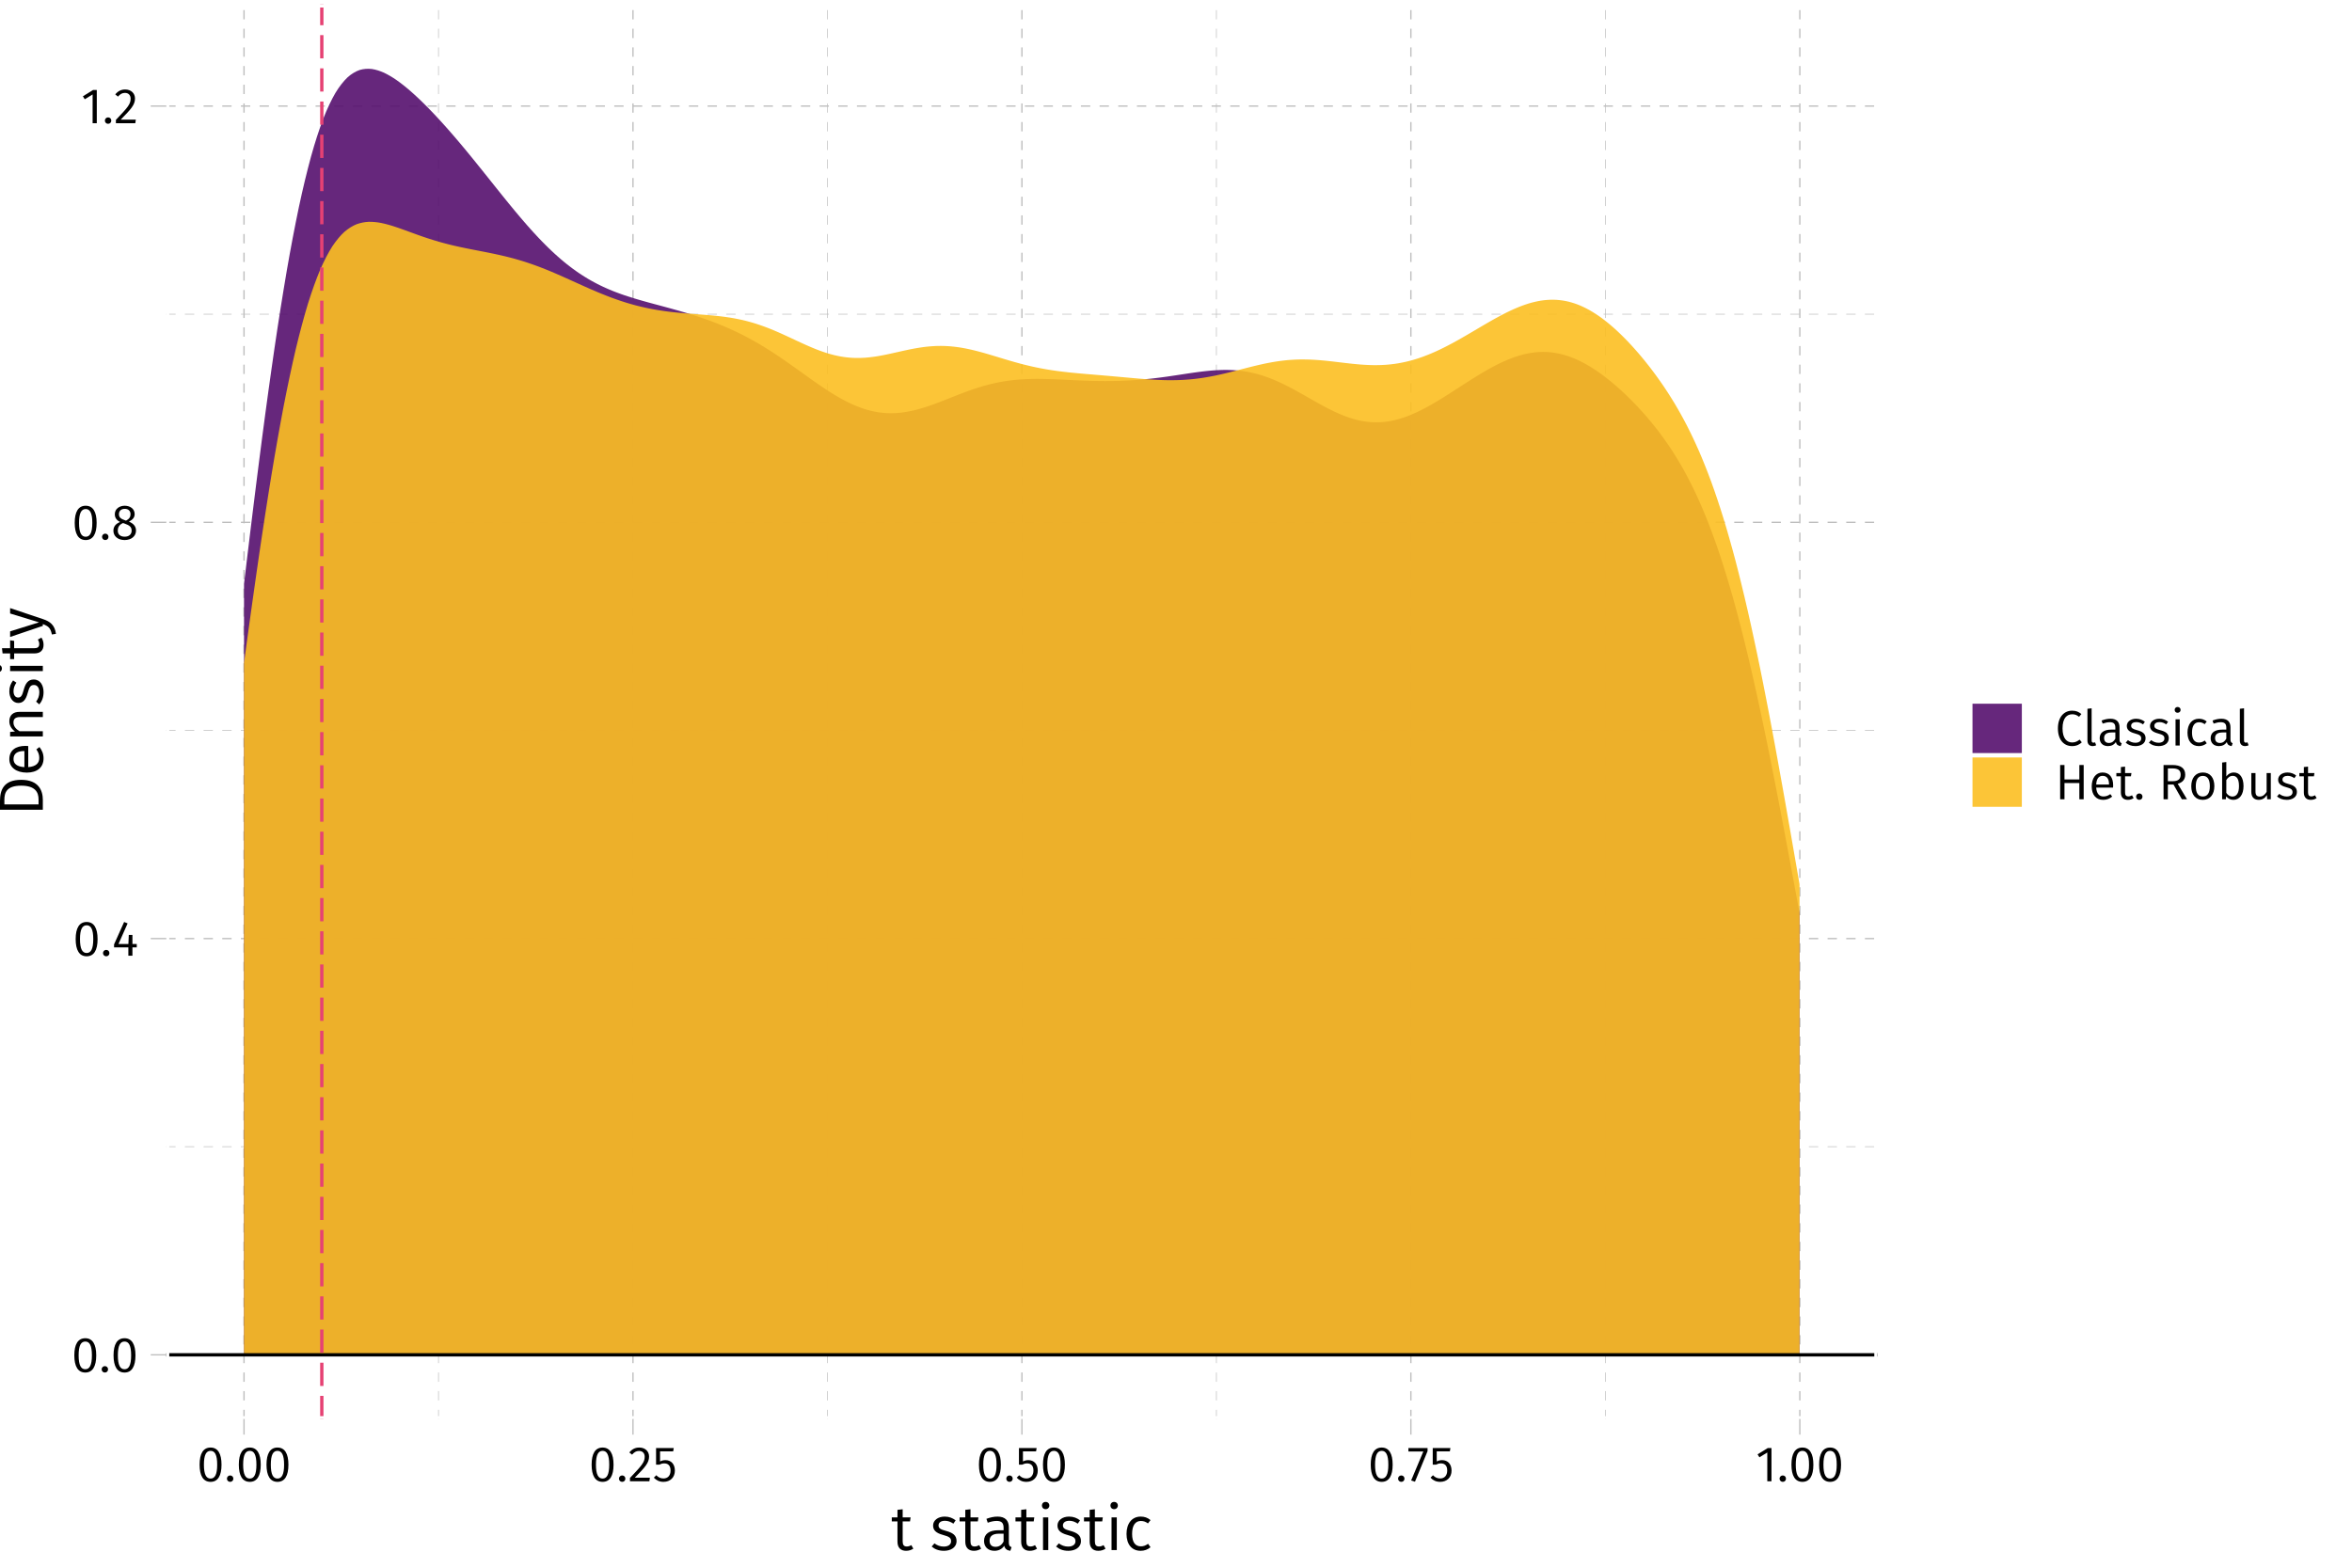 <?xml version="1.0" encoding="UTF-8"?>
<svg xmlns="http://www.w3.org/2000/svg" xmlns:xlink="http://www.w3.org/1999/xlink" width="756pt" height="504pt" viewBox="0 0 756 504" version="1.1">
<defs>
<g>
<symbol overflow="visible" id="glyph0-0">
<path style="stroke:none;" d="M 8.688 -16.797 L 1.969 -16.797 L 1.969 5.594 L 8.688 5.594 Z M 7.828 -15.969 L 7.828 4.766 L 2.844 4.766 L 2.844 -15.969 Z M 5.188 -7.219 C 4.562 -7.219 3.703 -7.031 3.703 -6.594 C 3.703 -6.391 3.844 -6.219 4.078 -6.219 C 4.141 -6.219 4.203 -6.234 4.281 -6.266 C 4.562 -6.406 4.781 -6.453 5.125 -6.453 C 5.922 -6.453 6.094 -5.969 6.094 -5.344 C 6.094 -4.5 5.797 -4.172 4.641 -4.109 L 4.641 -2.766 C 4.641 -2.531 4.828 -2.391 5.047 -2.391 C 5.234 -2.391 5.438 -2.531 5.438 -2.766 L 5.438 -3.484 C 6.516 -3.641 6.953 -4.25 6.953 -5.375 C 6.953 -6.344 6.562 -7.219 5.188 -7.219 Z M 5.047 -1.922 C 4.719 -1.922 4.484 -1.688 4.484 -1.359 C 4.484 -1.031 4.719 -0.766 5.047 -0.766 C 5.359 -0.766 5.594 -1.031 5.594 -1.359 C 5.594 -1.688 5.359 -1.922 5.047 -1.922 Z M 5.047 -1.922 "/>
</symbol>
<symbol overflow="visible" id="glyph0-1">
<path style="stroke:none;" d="M 4.453 -10.844 C 2.094 -10.844 0.922 -8.906 0.922 -5.344 C 0.922 -1.781 2.094 0.188 4.453 0.188 C 6.797 0.188 7.969 -1.781 7.969 -5.328 C 7.969 -8.891 6.797 -10.844 4.453 -10.844 Z M 4.453 -9.781 C 5.828 -9.781 6.578 -8.516 6.578 -5.328 C 6.578 -2.156 5.828 -0.875 4.453 -0.875 C 3.062 -0.875 2.312 -2.156 2.312 -5.344 C 2.312 -8.516 3.062 -9.781 4.453 -9.781 Z M 4.453 -9.781 "/>
</symbol>
<symbol overflow="visible" id="glyph0-2">
<path style="stroke:none;" d="M 1.844 -1.875 C 1.266 -1.875 0.812 -1.406 0.812 -0.844 C 0.812 -0.266 1.266 0.188 1.844 0.188 C 2.453 0.188 2.875 -0.266 2.875 -0.844 C 2.875 -1.406 2.453 -1.875 1.844 -1.875 Z M 1.844 -1.875 "/>
</symbol>
<symbol overflow="visible" id="glyph0-3">
<path style="stroke:none;" d="M 7.953 -3.766 L 6.562 -3.766 L 6.562 -6.688 L 5.391 -6.688 L 5.266 -3.766 L 2.078 -3.766 L 5.016 -10.391 L 3.891 -10.844 L 0.656 -3.641 L 0.656 -2.672 L 5.25 -2.672 L 5.25 0 L 6.562 0 L 6.562 -2.672 L 7.953 -2.672 Z M 7.953 -3.766 "/>
</symbol>
<symbol overflow="visible" id="glyph0-4">
<path style="stroke:none;" d="M 5.75 -5.734 C 6.969 -6.359 7.578 -7.078 7.578 -8.156 C 7.578 -9.969 5.969 -10.844 4.391 -10.844 C 2.781 -10.844 1.203 -9.906 1.203 -8.125 C 1.203 -7.016 1.734 -6.203 2.906 -5.625 C 1.547 -5.062 0.75 -4.203 0.75 -2.812 C 0.75 -1.062 2.172 0.188 4.359 0.188 C 6.516 0.188 8.016 -1.062 8.016 -2.844 C 8.016 -4.188 7.234 -5.109 5.75 -5.734 Z M 4.391 -9.844 C 5.562 -9.844 6.25 -9.172 6.25 -8.109 C 6.25 -7.188 5.828 -6.609 4.812 -6.047 L 4.5 -6.156 C 3.234 -6.594 2.531 -7.031 2.531 -8.109 C 2.531 -9.219 3.266 -9.844 4.391 -9.844 Z M 4.375 -0.891 C 3.016 -0.891 2.156 -1.594 2.156 -2.812 C 2.156 -4.016 2.688 -4.766 3.844 -5.281 L 4.266 -5.141 C 5.984 -4.531 6.609 -4.016 6.609 -2.828 C 6.609 -1.641 5.75 -0.891 4.375 -0.891 Z M 4.375 -0.891 "/>
</symbol>
<symbol overflow="visible" id="glyph0-5">
<path style="stroke:none;" d="M 5.062 -10.688 L 3.875 -10.688 L 0.594 -8.656 L 1.188 -7.703 L 3.719 -9.25 L 3.719 0 L 5.062 0 Z M 5.062 -10.688 "/>
</symbol>
<symbol overflow="visible" id="glyph0-6">
<path style="stroke:none;" d="M 3.625 -10.844 C 2.297 -10.844 1.297 -10.312 0.438 -9.266 L 1.312 -8.562 C 2.016 -9.359 2.641 -9.75 3.562 -9.75 C 4.641 -9.75 5.375 -9.062 5.375 -7.891 C 5.375 -6.109 4.453 -5.078 0.641 -1.078 L 0.641 0 L 6.875 0 L 7.047 -1.141 L 2.172 -1.141 C 5.516 -4.531 6.781 -5.922 6.781 -7.953 C 6.781 -9.594 5.562 -10.844 3.625 -10.844 Z M 3.625 -10.844 "/>
</symbol>
<symbol overflow="visible" id="glyph0-7">
<path style="stroke:none;" d="M 6.859 -10.688 L 1.172 -10.688 L 1.172 -5.344 L 2.219 -5.344 C 2.75 -5.609 3.188 -5.75 3.797 -5.75 C 4.938 -5.75 5.828 -5.141 5.828 -3.453 C 5.828 -1.844 4.938 -0.906 3.562 -0.906 C 2.609 -0.906 1.922 -1.25 1.25 -1.938 L 0.453 -1.156 C 1.266 -0.312 2.219 0.188 3.562 0.188 C 5.781 0.188 7.219 -1.297 7.219 -3.422 C 7.219 -5.531 6 -6.797 4.188 -6.797 C 3.578 -6.797 3.016 -6.656 2.453 -6.375 L 2.453 -9.625 L 6.672 -9.625 Z M 6.859 -10.688 "/>
</symbol>
<symbol overflow="visible" id="glyph0-8">
<path style="stroke:none;" d="M 6.578 -10.688 L 0.422 -10.688 L 0.422 -9.578 L 5.219 -9.578 L 1.297 -0.25 L 2.531 0.141 L 6.578 -9.688 Z M 6.578 -10.688 "/>
</symbol>
<symbol overflow="visible" id="glyph0-9">
<path style="stroke:none;" d="M 5.469 -11.203 C 2.969 -11.203 0.922 -9.25 0.922 -5.5 C 0.922 -1.812 2.844 0.188 5.484 0.188 C 6.938 0.188 7.969 -0.406 8.594 -1.031 L 7.906 -1.906 C 7.266 -1.422 6.594 -0.984 5.531 -0.984 C 3.781 -0.984 2.406 -2.281 2.406 -5.5 C 2.406 -8.875 3.828 -10.047 5.547 -10.047 C 6.359 -10.047 7.016 -9.797 7.719 -9.234 L 8.469 -10.125 C 7.594 -10.812 6.828 -11.203 5.469 -11.203 Z M 5.469 -11.203 "/>
</symbol>
<symbol overflow="visible" id="glyph0-10">
<path style="stroke:none;" d="M 3.172 0.188 C 3.578 0.188 3.984 0.078 4.281 -0.078 L 3.938 -1.031 C 3.781 -0.953 3.594 -0.922 3.391 -0.922 C 2.984 -0.922 2.828 -1.172 2.828 -1.625 L 2.828 -11.969 L 1.484 -11.812 L 1.484 -1.594 C 1.484 -0.438 2.141 0.188 3.172 0.188 Z M 3.172 0.188 "/>
</symbol>
<symbol overflow="visible" id="glyph0-11">
<path style="stroke:none;" d="M 7.141 -1.938 L 7.141 -5.844 C 7.141 -7.578 6.219 -8.609 4.219 -8.609 C 3.297 -8.609 2.391 -8.422 1.375 -8.031 L 1.719 -7.047 C 2.578 -7.344 3.344 -7.5 3.984 -7.5 C 5.203 -7.5 5.797 -7.031 5.797 -5.781 L 5.797 -5.109 L 4.422 -5.109 C 2.109 -5.109 0.766 -4.141 0.766 -2.359 C 0.766 -0.844 1.766 0.188 3.422 0.188 C 4.469 0.188 5.359 -0.203 5.953 -1.109 C 6.172 -0.25 6.703 0.078 7.516 0.188 L 7.844 -0.75 C 7.391 -0.906 7.141 -1.156 7.141 -1.938 Z M 3.734 -0.828 C 2.719 -0.828 2.188 -1.391 2.188 -2.422 C 2.188 -3.609 3.031 -4.203 4.594 -4.203 L 5.797 -4.203 L 5.797 -2.203 C 5.312 -1.297 4.641 -0.828 3.734 -0.828 Z M 3.734 -0.828 "/>
</symbol>
<symbol overflow="visible" id="glyph0-12">
<path style="stroke:none;" d="M 3.797 -8.609 C 2.078 -8.609 0.812 -7.641 0.812 -6.312 C 0.812 -5.141 1.531 -4.391 3.344 -3.906 C 5.016 -3.453 5.438 -3.141 5.438 -2.25 C 5.438 -1.406 4.688 -0.891 3.562 -0.891 C 2.625 -0.891 1.859 -1.219 1.172 -1.734 L 0.453 -0.906 C 1.188 -0.266 2.172 0.188 3.594 0.188 C 5.297 0.188 6.844 -0.625 6.844 -2.344 C 6.844 -3.812 5.859 -4.484 4.078 -4.938 C 2.688 -5.312 2.203 -5.625 2.203 -6.359 C 2.203 -7.078 2.844 -7.531 3.844 -7.531 C 4.641 -7.531 5.281 -7.297 6.031 -6.797 L 6.609 -7.641 C 5.812 -8.25 4.938 -8.609 3.797 -8.609 Z M 3.797 -8.609 "/>
</symbol>
<symbol overflow="visible" id="glyph0-13">
<path style="stroke:none;" d="M 2.219 -12.391 C 1.656 -12.391 1.281 -11.984 1.281 -11.453 C 1.281 -10.922 1.656 -10.531 2.219 -10.531 C 2.797 -10.531 3.188 -10.922 3.188 -11.453 C 3.188 -11.984 2.797 -12.391 2.219 -12.391 Z M 2.906 -8.422 L 1.562 -8.422 L 1.562 0 L 2.906 0 Z M 2.906 -8.422 "/>
</symbol>
<symbol overflow="visible" id="glyph0-14">
<path style="stroke:none;" d="M 4.594 -8.609 C 2.344 -8.609 0.938 -6.828 0.938 -4.141 C 0.938 -1.422 2.359 0.188 4.594 0.188 C 5.547 0.188 6.406 -0.125 7.125 -0.734 L 6.5 -1.609 C 5.875 -1.188 5.359 -0.953 4.641 -0.953 C 3.266 -0.953 2.391 -1.922 2.391 -4.156 C 2.391 -6.422 3.266 -7.484 4.641 -7.484 C 5.359 -7.484 5.906 -7.281 6.469 -6.859 L 7.125 -7.719 C 6.359 -8.359 5.562 -8.609 4.594 -8.609 Z M 4.594 -8.609 "/>
</symbol>
<symbol overflow="visible" id="glyph0-15">
<path style="stroke:none;" d="M 7.812 0 L 9.203 0 L 9.203 -11.016 L 7.812 -11.016 L 7.812 -6.375 L 3.031 -6.375 L 3.031 -11.016 L 1.641 -11.016 L 1.641 0 L 3.031 0 L 3.031 -5.219 L 7.812 -5.219 Z M 7.812 0 "/>
</symbol>
<symbol overflow="visible" id="glyph0-16">
<path style="stroke:none;" d="M 7.828 -4.484 C 7.828 -7.031 6.656 -8.609 4.406 -8.609 C 2.25 -8.609 0.938 -6.766 0.938 -4.125 C 0.938 -1.453 2.297 0.188 4.625 0.188 C 5.781 0.188 6.703 -0.203 7.516 -0.859 L 6.922 -1.656 C 6.188 -1.156 5.562 -0.906 4.719 -0.906 C 3.438 -0.906 2.516 -1.719 2.375 -3.75 L 7.797 -3.75 C 7.812 -3.922 7.828 -4.188 7.828 -4.484 Z M 6.5 -4.734 L 2.375 -4.734 C 2.484 -6.703 3.266 -7.531 4.438 -7.531 C 5.828 -7.531 6.5 -6.562 6.5 -4.859 Z M 6.5 -4.734 "/>
</symbol>
<symbol overflow="visible" id="glyph0-17">
<path style="stroke:none;" d="M 5.203 -1.281 C 4.781 -1.047 4.438 -0.922 4.031 -0.922 C 3.281 -0.922 2.969 -1.344 2.969 -2.219 L 2.969 -7.375 L 4.859 -7.375 L 5.016 -8.422 L 2.969 -8.422 L 2.969 -10.5 L 1.625 -10.359 L 1.625 -8.422 L 0.172 -8.422 L 0.172 -7.375 L 1.625 -7.375 L 1.625 -2.156 C 1.625 -0.625 2.469 0.188 3.859 0.188 C 4.562 0.188 5.172 0 5.719 -0.375 Z M 5.203 -1.281 "/>
</symbol>
<symbol overflow="visible" id="glyph0-18">
<path style="stroke:none;" d=""/>
</symbol>
<symbol overflow="visible" id="glyph0-19">
<path style="stroke:none;" d="M 7.531 0 L 9.188 0 L 6.203 -4.969 C 7.781 -5.438 8.609 -6.359 8.609 -7.922 C 8.609 -9.953 7.203 -11.016 4.484 -11.016 L 1.641 -11.016 L 1.641 0 L 3.031 0 L 3.031 -4.734 L 4.844 -4.734 Z M 3.031 -5.812 L 3.031 -9.922 L 4.469 -9.922 C 6.344 -9.922 7.141 -9.312 7.141 -7.922 C 7.141 -6.406 6.219 -5.812 4.641 -5.812 Z M 3.031 -5.812 "/>
</symbol>
<symbol overflow="visible" id="glyph0-20">
<path style="stroke:none;" d="M 4.656 -8.609 C 2.297 -8.609 0.938 -6.828 0.938 -4.188 C 0.938 -1.516 2.281 0.188 4.641 0.188 C 6.984 0.188 8.359 -1.578 8.359 -4.219 C 8.359 -6.906 7.031 -8.609 4.656 -8.609 Z M 4.656 -7.516 C 6.109 -7.516 6.906 -6.453 6.906 -4.219 C 6.906 -1.969 6.094 -0.891 4.641 -0.891 C 3.188 -0.891 2.391 -1.969 2.391 -4.188 C 2.391 -6.453 3.219 -7.516 4.656 -7.516 Z M 4.656 -7.516 "/>
</symbol>
<symbol overflow="visible" id="glyph0-21">
<path style="stroke:none;" d="M 5.328 -8.609 C 4.281 -8.609 3.484 -8.125 2.906 -7.344 L 2.906 -11.969 L 1.562 -11.812 L 1.562 0 L 2.734 0 L 2.875 -0.938 C 3.453 -0.25 4.188 0.188 5.156 0.188 C 7.203 0.188 8.438 -1.562 8.438 -4.219 C 8.438 -7.031 7.234 -8.609 5.328 -8.609 Z M 4.844 -0.875 C 4.047 -0.875 3.359 -1.359 2.906 -2.047 L 2.906 -6.188 C 3.359 -6.891 4 -7.531 4.953 -7.531 C 6.188 -7.531 6.984 -6.641 6.984 -4.219 C 6.984 -1.891 6.125 -0.875 4.844 -0.875 Z M 4.844 -0.875 "/>
</symbol>
<symbol overflow="visible" id="glyph0-22">
<path style="stroke:none;" d="M 7.75 -8.422 L 6.406 -8.422 L 6.406 -2.391 C 5.875 -1.5 5.172 -0.875 4.203 -0.875 C 3.25 -0.875 2.828 -1.328 2.828 -2.531 L 2.828 -8.422 L 1.484 -8.422 L 1.484 -2.391 C 1.484 -0.734 2.359 0.188 3.844 0.188 C 5.062 0.188 5.859 -0.344 6.484 -1.359 L 6.594 0 L 7.75 0 Z M 7.75 -8.422 "/>
</symbol>
<symbol overflow="visible" id="glyph1-0">
<path style="stroke:none;" d="M 10.859 -21 L 2.453 -21 L 2.453 7 L 10.859 7 Z M 9.781 -19.953 L 9.781 5.953 L 3.562 5.953 L 3.562 -19.953 Z M 6.484 -9.016 C 5.703 -9.016 4.625 -8.781 4.625 -8.234 C 4.625 -7.984 4.797 -7.781 5.094 -7.781 C 5.188 -7.781 5.266 -7.797 5.359 -7.844 C 5.703 -8 5.984 -8.062 6.406 -8.062 C 7.406 -8.062 7.625 -7.453 7.625 -6.688 C 7.625 -5.625 7.234 -5.219 5.797 -5.141 L 5.797 -3.453 C 5.797 -3.156 6.047 -2.984 6.297 -2.984 C 6.547 -2.984 6.797 -3.156 6.797 -3.453 L 6.797 -4.359 C 8.141 -4.562 8.703 -5.312 8.703 -6.719 C 8.703 -7.922 8.203 -9.016 6.484 -9.016 Z M 6.297 -2.406 C 5.906 -2.406 5.594 -2.094 5.594 -1.703 C 5.594 -1.281 5.906 -0.953 6.297 -0.953 C 6.703 -0.953 7 -1.281 7 -1.703 C 7 -2.094 6.703 -2.406 6.297 -2.406 Z M 6.297 -2.406 "/>
</symbol>
<symbol overflow="visible" id="glyph1-1">
<path style="stroke:none;" d="M 6.5 -1.594 C 5.984 -1.297 5.547 -1.156 5.047 -1.156 C 4.094 -1.156 3.719 -1.688 3.719 -2.781 L 3.719 -9.219 L 6.078 -9.219 L 6.266 -10.516 L 3.719 -10.516 L 3.719 -13.125 L 2.047 -12.938 L 2.047 -10.516 L 0.219 -10.516 L 0.219 -9.219 L 2.047 -9.219 L 2.047 -2.703 C 2.047 -0.781 3.078 0.234 4.812 0.234 C 5.703 0.234 6.453 0 7.141 -0.453 Z M 6.5 -1.594 "/>
</symbol>
<symbol overflow="visible" id="glyph1-2">
<path style="stroke:none;" d=""/>
</symbol>
<symbol overflow="visible" id="glyph1-3">
<path style="stroke:none;" d="M 4.734 -10.766 C 2.594 -10.766 1.016 -9.562 1.016 -7.906 C 1.016 -6.422 1.922 -5.484 4.188 -4.875 C 6.266 -4.312 6.797 -3.922 6.797 -2.812 C 6.797 -1.766 5.859 -1.125 4.453 -1.125 C 3.281 -1.125 2.312 -1.516 1.453 -2.156 L 0.562 -1.141 C 1.484 -0.344 2.719 0.234 4.5 0.234 C 6.625 0.234 8.562 -0.781 8.562 -2.922 C 8.562 -4.766 7.312 -5.594 5.094 -6.188 C 3.359 -6.641 2.766 -7.047 2.766 -7.938 C 2.766 -8.844 3.562 -9.422 4.797 -9.422 C 5.797 -9.422 6.594 -9.125 7.547 -8.5 L 8.266 -9.562 C 7.266 -10.312 6.188 -10.766 4.734 -10.766 Z M 4.734 -10.766 "/>
</symbol>
<symbol overflow="visible" id="glyph1-4">
<path style="stroke:none;" d="M 8.922 -2.422 L 8.922 -7.297 C 8.922 -9.484 7.781 -10.766 5.281 -10.766 C 4.125 -10.766 2.984 -10.516 1.719 -10.047 L 2.141 -8.797 C 3.219 -9.188 4.188 -9.375 4.984 -9.375 C 6.5 -9.375 7.234 -8.781 7.234 -7.219 L 7.234 -6.375 L 5.516 -6.375 C 2.641 -6.375 0.953 -5.188 0.953 -2.938 C 0.953 -1.062 2.203 0.234 4.281 0.234 C 5.578 0.234 6.703 -0.266 7.438 -1.375 C 7.719 -0.312 8.375 0.094 9.406 0.234 L 9.797 -0.938 C 9.234 -1.141 8.922 -1.438 8.922 -2.422 Z M 4.656 -1.047 C 3.406 -1.047 2.734 -1.734 2.734 -3.016 C 2.734 -4.516 3.781 -5.266 5.734 -5.266 L 7.234 -5.266 L 7.234 -2.766 C 6.641 -1.625 5.797 -1.047 4.656 -1.047 Z M 4.656 -1.047 "/>
</symbol>
<symbol overflow="visible" id="glyph1-5">
<path style="stroke:none;" d="M 2.781 -15.484 C 2.078 -15.484 1.594 -14.984 1.594 -14.312 C 1.594 -13.656 2.078 -13.156 2.781 -13.156 C 3.5 -13.156 3.984 -13.656 3.984 -14.312 C 3.984 -14.984 3.5 -15.484 2.781 -15.484 Z M 3.641 -10.516 L 1.953 -10.516 L 1.953 0 L 3.641 0 Z M 3.641 -10.516 "/>
</symbol>
<symbol overflow="visible" id="glyph1-6">
<path style="stroke:none;" d="M 5.734 -10.766 C 2.922 -10.766 1.188 -8.547 1.188 -5.188 C 1.188 -1.781 2.938 0.234 5.734 0.234 C 6.938 0.234 8 -0.156 8.906 -0.922 L 8.125 -2.016 C 7.344 -1.484 6.703 -1.203 5.797 -1.203 C 4.078 -1.203 2.984 -2.406 2.984 -5.203 C 2.984 -8.016 4.078 -9.359 5.797 -9.359 C 6.703 -9.359 7.375 -9.094 8.078 -8.578 L 8.906 -9.641 C 7.938 -10.438 6.953 -10.766 5.734 -10.766 Z M 5.734 -10.766 "/>
</symbol>
<symbol overflow="visible" id="glyph2-0">
<path style="stroke:none;" d="M -21 -10.859 L -21 -2.453 L 7 -2.453 L 7 -10.859 Z M -19.953 -9.781 L 5.953 -9.781 L 5.953 -3.562 L -19.953 -3.562 Z M -9.016 -6.484 C -9.016 -5.703 -8.781 -4.625 -8.234 -4.625 C -7.984 -4.625 -7.781 -4.797 -7.781 -5.094 C -7.781 -5.188 -7.797 -5.266 -7.844 -5.359 C -8 -5.703 -8.062 -5.984 -8.062 -6.406 C -8.062 -7.406 -7.453 -7.625 -6.688 -7.625 C -5.625 -7.625 -5.219 -7.234 -5.141 -5.797 L -3.453 -5.797 C -3.156 -5.797 -2.984 -6.047 -2.984 -6.297 C -2.984 -6.547 -3.156 -6.797 -3.453 -6.797 L -4.359 -6.797 C -4.562 -8.141 -5.312 -8.703 -6.719 -8.703 C -7.922 -8.703 -9.016 -8.203 -9.016 -6.484 Z M -2.406 -6.297 C -2.406 -5.906 -2.094 -5.594 -1.703 -5.594 C -1.281 -5.594 -0.953 -5.906 -0.953 -6.297 C -0.953 -6.703 -1.281 -7 -1.703 -7 C -2.094 -7 -2.406 -6.703 -2.406 -6.297 Z M -2.406 -6.297 "/>
</symbol>
<symbol overflow="visible" id="glyph2-1">
<path style="stroke:none;" d="M -13.766 -4.906 L -13.766 -2.062 L 0 -2.062 L 0 -5.266 C 0 -8.203 -1.312 -11.688 -6.953 -11.688 C -12.656 -11.688 -13.766 -8.344 -13.766 -4.906 Z M -12.359 -5.266 C -12.359 -7.5 -11.703 -9.812 -6.953 -9.812 C -2.344 -9.812 -1.375 -7.594 -1.375 -5.406 L -1.375 -3.781 L -12.359 -3.781 Z M -12.359 -5.266 "/>
</symbol>
<symbol overflow="visible" id="glyph2-2">
<path style="stroke:none;" d="M -5.594 -9.781 C -8.781 -9.781 -10.766 -8.312 -10.766 -5.5 C -10.766 -2.812 -8.453 -1.188 -5.156 -1.188 C -1.812 -1.188 0.234 -2.875 0.234 -5.781 C 0.234 -7.219 -0.266 -8.375 -1.078 -9.406 L -2.078 -8.656 C -1.438 -7.734 -1.141 -6.953 -1.141 -5.906 C -1.141 -4.297 -2.141 -3.141 -4.688 -2.953 L -4.688 -9.734 C -4.906 -9.766 -5.234 -9.781 -5.594 -9.781 Z M -5.922 -8.125 L -5.922 -2.953 C -8.375 -3.094 -9.422 -4.078 -9.422 -5.547 C -9.422 -7.281 -8.203 -8.125 -6.078 -8.125 Z M -5.922 -8.125 "/>
</symbol>
<symbol overflow="visible" id="glyph2-3">
<path style="stroke:none;" d="M -10.766 -6.844 C -10.766 -5.422 -10.016 -4.312 -8.938 -3.547 L -10.516 -3.406 L -10.516 -1.953 L 0 -1.953 L 0 -3.641 L -7.5 -3.641 C -8.656 -4.359 -9.438 -5.203 -9.438 -6.438 C -9.438 -7.516 -8.922 -8.188 -7.297 -8.188 L 0 -8.188 L 0 -9.859 L -7.547 -9.859 C -9.547 -9.859 -10.766 -8.766 -10.766 -6.844 Z M -10.766 -6.844 "/>
</symbol>
<symbol overflow="visible" id="glyph2-4">
<path style="stroke:none;" d="M -10.766 -4.734 C -10.766 -2.594 -9.562 -1.016 -7.906 -1.016 C -6.422 -1.016 -5.484 -1.922 -4.875 -4.188 C -4.312 -6.266 -3.922 -6.797 -2.812 -6.797 C -1.766 -6.797 -1.125 -5.859 -1.125 -4.453 C -1.125 -3.281 -1.516 -2.312 -2.156 -1.453 L -1.141 -0.562 C -0.344 -1.484 0.234 -2.719 0.234 -4.5 C 0.234 -6.625 -0.781 -8.562 -2.922 -8.562 C -4.766 -8.562 -5.594 -7.312 -6.188 -5.094 C -6.641 -3.359 -7.047 -2.766 -7.938 -2.766 C -8.844 -2.766 -9.422 -3.562 -9.422 -4.797 C -9.422 -5.797 -9.125 -6.594 -8.5 -7.547 L -9.562 -8.266 C -10.312 -7.266 -10.766 -6.188 -10.766 -4.734 Z M -10.766 -4.734 "/>
</symbol>
<symbol overflow="visible" id="glyph2-5">
<path style="stroke:none;" d="M -15.484 -2.781 C -15.484 -2.078 -14.984 -1.594 -14.312 -1.594 C -13.656 -1.594 -13.156 -2.078 -13.156 -2.781 C -13.156 -3.5 -13.656 -3.984 -14.312 -3.984 C -14.984 -3.984 -15.484 -3.5 -15.484 -2.781 Z M -10.516 -3.641 L -10.516 -1.953 L 0 -1.953 L 0 -3.641 Z M -10.516 -3.641 "/>
</symbol>
<symbol overflow="visible" id="glyph2-6">
<path style="stroke:none;" d="M -1.594 -6.5 C -1.297 -5.984 -1.156 -5.547 -1.156 -5.047 C -1.156 -4.094 -1.688 -3.719 -2.781 -3.719 L -9.219 -3.719 L -9.219 -6.078 L -10.516 -6.266 L -10.516 -3.719 L -13.125 -3.719 L -12.938 -2.047 L -10.516 -2.047 L -10.516 -0.219 L -9.219 -0.219 L -9.219 -2.047 L -2.703 -2.047 C -0.781 -2.047 0.234 -3.078 0.234 -4.812 C 0.234 -5.703 0 -6.453 -0.453 -7.141 Z M -1.594 -6.5 "/>
</symbol>
<symbol overflow="visible" id="glyph2-7">
<path style="stroke:none;" d="M -10.516 -9.5 L -10.516 -7.766 L -1.219 -4.922 L -10.516 -2.016 L -10.516 -0.219 L 0 -3.781 L 0 -4.359 C 1.688 -3.734 2.5 -3.156 2.906 -1.016 L 4.219 -1.219 C 3.859 -4.047 2.297 -5.219 0.062 -5.953 Z M -10.516 -9.5 "/>
</symbol>
</g>
<clipPath id="clip1">
  <path d="M 53.438 1.441 L 603.422 1.441 L 603.422 456.238 L 53.438 456.238 Z M 53.438 1.441 "/>
</clipPath>
<clipPath id="clip2">
  <path d="M 53.438 368 L 603.422 368 L 603.422 369 L 53.438 369 Z M 53.438 368 "/>
</clipPath>
<clipPath id="clip3">
  <path d="M 53.438 234 L 603.422 234 L 603.422 235 L 53.438 235 Z M 53.438 234 "/>
</clipPath>
<clipPath id="clip4">
  <path d="M 53.438 100 L 603.422 100 L 603.422 102 L 53.438 102 Z M 53.438 100 "/>
</clipPath>
<clipPath id="clip5">
  <path d="M 140 1.441 L 142 1.441 L 142 456.238 L 140 456.238 Z M 140 1.441 "/>
</clipPath>
<clipPath id="clip6">
  <path d="M 265 1.441 L 267 1.441 L 267 456.238 L 265 456.238 Z M 265 1.441 "/>
</clipPath>
<clipPath id="clip7">
  <path d="M 390 1.441 L 392 1.441 L 392 456.238 L 390 456.238 Z M 390 1.441 "/>
</clipPath>
<clipPath id="clip8">
  <path d="M 515 1.441 L 517 1.441 L 517 456.238 L 515 456.238 Z M 515 1.441 "/>
</clipPath>
<clipPath id="clip9">
  <path d="M 53.438 435 L 603.422 435 L 603.422 436 L 53.438 436 Z M 53.438 435 "/>
</clipPath>
<clipPath id="clip10">
  <path d="M 53.438 301 L 603.422 301 L 603.422 302 L 53.438 302 Z M 53.438 301 "/>
</clipPath>
<clipPath id="clip11">
  <path d="M 53.438 167 L 603.422 167 L 603.422 169 L 53.438 169 Z M 53.438 167 "/>
</clipPath>
<clipPath id="clip12">
  <path d="M 53.438 33 L 603.422 33 L 603.422 35 L 53.438 35 Z M 53.438 33 "/>
</clipPath>
<clipPath id="clip13">
  <path d="M 78 1.441 L 79 1.441 L 79 456.238 L 78 456.238 Z M 78 1.441 "/>
</clipPath>
<clipPath id="clip14">
  <path d="M 203 1.441 L 204 1.441 L 204 456.238 L 203 456.238 Z M 203 1.441 "/>
</clipPath>
<clipPath id="clip15">
  <path d="M 328 1.441 L 329 1.441 L 329 456.238 L 328 456.238 Z M 328 1.441 "/>
</clipPath>
<clipPath id="clip16">
  <path d="M 453 1.441 L 454 1.441 L 454 456.238 L 453 456.238 Z M 453 1.441 "/>
</clipPath>
<clipPath id="clip17">
  <path d="M 578 1.441 L 579 1.441 L 579 456.238 L 578 456.238 Z M 578 1.441 "/>
</clipPath>
<clipPath id="clip18">
  <path d="M 53.438 435 L 603.422 435 L 603.422 437 L 53.438 437 Z M 53.438 435 "/>
</clipPath>
<clipPath id="clip19">
  <path d="M 102 1.441 L 104 1.441 L 104 456.238 L 102 456.238 Z M 102 1.441 "/>
</clipPath>
<clipPath id="clip20">
  <path d="M 53.438 1.441 L 603.422 1.441 L 603.422 456.238 L 53.438 456.238 Z M 53.438 1.441 "/>
</clipPath>
</defs>
<g id="surface649">
<rect x="0" y="0" width="756" height="504" style="fill:rgb(100%,100%,100%);fill-opacity:1;stroke:none;"/>
<rect x="0" y="0" width="756" height="504" style="fill:rgb(100%,100%,100%);fill-opacity:1;stroke:none;"/>
<g clip-path="url(#clip1)" clip-rule="nonzero">
<path style="fill:none;stroke-width:1.94;stroke-linecap:round;stroke-linejoin:round;stroke:rgb(100%,100%,100%);stroke-opacity:1;stroke-miterlimit:10;" d="M 53.438 456.238 L 603.422 456.238 L 603.422 1.441 L 53.438 1.441 Z M 53.438 456.238 "/>
</g>
<g clip-path="url(#clip2)" clip-rule="nonzero">
<path style="fill:none;stroke-width:0.213;stroke-linecap:butt;stroke-linejoin:round;stroke:rgb(74.51%,74.51%,74.51%);stroke-opacity:1;stroke-dasharray:3,3;stroke-miterlimit:10;" d="M 53.438 368.656 L 603.418 368.656 "/>
</g>
<g clip-path="url(#clip3)" clip-rule="nonzero">
<path style="fill:none;stroke-width:0.213;stroke-linecap:butt;stroke-linejoin:round;stroke:rgb(74.51%,74.51%,74.51%);stroke-opacity:1;stroke-dasharray:3,3;stroke-miterlimit:10;" d="M 53.438 234.836 L 603.418 234.836 "/>
</g>
<g clip-path="url(#clip4)" clip-rule="nonzero">
<path style="fill:none;stroke-width:0.213;stroke-linecap:butt;stroke-linejoin:round;stroke:rgb(74.51%,74.51%,74.51%);stroke-opacity:1;stroke-dasharray:3,3;stroke-miterlimit:10;" d="M 53.438 101.016 L 603.418 101.016 "/>
</g>
<g clip-path="url(#clip5)" clip-rule="nonzero">
<path style="fill:none;stroke-width:0.213;stroke-linecap:butt;stroke-linejoin:round;stroke:rgb(74.51%,74.51%,74.51%);stroke-opacity:1;stroke-dasharray:3,3;stroke-miterlimit:10;" d="M 140.945 456.238 L 140.945 1.441 "/>
</g>
<g clip-path="url(#clip6)" clip-rule="nonzero">
<path style="fill:none;stroke-width:0.213;stroke-linecap:butt;stroke-linejoin:round;stroke:rgb(74.51%,74.51%,74.51%);stroke-opacity:1;stroke-dasharray:3,3;stroke-miterlimit:10;" d="M 265.965 456.238 L 265.965 1.441 "/>
</g>
<g clip-path="url(#clip7)" clip-rule="nonzero">
<path style="fill:none;stroke-width:0.213;stroke-linecap:butt;stroke-linejoin:round;stroke:rgb(74.51%,74.51%,74.51%);stroke-opacity:1;stroke-dasharray:3,3;stroke-miterlimit:10;" d="M 390.988 456.238 L 390.988 1.441 "/>
</g>
<g clip-path="url(#clip8)" clip-rule="nonzero">
<path style="fill:none;stroke-width:0.213;stroke-linecap:butt;stroke-linejoin:round;stroke:rgb(74.51%,74.51%,74.51%);stroke-opacity:1;stroke-dasharray:3,3;stroke-miterlimit:10;" d="M 516.008 456.238 L 516.008 1.441 "/>
</g>
<g clip-path="url(#clip9)" clip-rule="nonzero">
<path style="fill:none;stroke-width:0.427;stroke-linecap:butt;stroke-linejoin:round;stroke:rgb(74.51%,74.51%,74.51%);stroke-opacity:1;stroke-dasharray:3,3;stroke-miterlimit:10;" d="M 53.438 435.566 L 603.418 435.566 "/>
</g>
<g clip-path="url(#clip10)" clip-rule="nonzero">
<path style="fill:none;stroke-width:0.427;stroke-linecap:butt;stroke-linejoin:round;stroke:rgb(74.51%,74.51%,74.51%);stroke-opacity:1;stroke-dasharray:3,3;stroke-miterlimit:10;" d="M 53.438 301.746 L 603.418 301.746 "/>
</g>
<g clip-path="url(#clip11)" clip-rule="nonzero">
<path style="fill:none;stroke-width:0.427;stroke-linecap:butt;stroke-linejoin:round;stroke:rgb(74.51%,74.51%,74.51%);stroke-opacity:1;stroke-dasharray:3,3;stroke-miterlimit:10;" d="M 53.438 167.926 L 603.418 167.926 "/>
</g>
<g clip-path="url(#clip12)" clip-rule="nonzero">
<path style="fill:none;stroke-width:0.427;stroke-linecap:butt;stroke-linejoin:round;stroke:rgb(74.51%,74.51%,74.51%);stroke-opacity:1;stroke-dasharray:3,3;stroke-miterlimit:10;" d="M 53.438 34.105 L 603.418 34.105 "/>
</g>
<g clip-path="url(#clip13)" clip-rule="nonzero">
<path style="fill:none;stroke-width:0.427;stroke-linecap:butt;stroke-linejoin:round;stroke:rgb(74.51%,74.51%,74.51%);stroke-opacity:1;stroke-dasharray:3,3;stroke-miterlimit:10;" d="M 78.434 456.238 L 78.434 1.441 "/>
</g>
<g clip-path="url(#clip14)" clip-rule="nonzero">
<path style="fill:none;stroke-width:0.427;stroke-linecap:butt;stroke-linejoin:round;stroke:rgb(74.51%,74.51%,74.51%);stroke-opacity:1;stroke-dasharray:3,3;stroke-miterlimit:10;" d="M 203.457 456.238 L 203.457 1.441 "/>
</g>
<g clip-path="url(#clip15)" clip-rule="nonzero">
<path style="fill:none;stroke-width:0.427;stroke-linecap:butt;stroke-linejoin:round;stroke:rgb(74.51%,74.51%,74.51%);stroke-opacity:1;stroke-dasharray:3,3;stroke-miterlimit:10;" d="M 328.477 456.238 L 328.477 1.441 "/>
</g>
<g clip-path="url(#clip16)" clip-rule="nonzero">
<path style="fill:none;stroke-width:0.427;stroke-linecap:butt;stroke-linejoin:round;stroke:rgb(74.51%,74.51%,74.51%);stroke-opacity:1;stroke-dasharray:3,3;stroke-miterlimit:10;" d="M 453.496 456.238 L 453.496 1.441 "/>
</g>
<g clip-path="url(#clip17)" clip-rule="nonzero">
<path style="fill:none;stroke-width:0.427;stroke-linecap:butt;stroke-linejoin:round;stroke:rgb(74.51%,74.51%,74.51%);stroke-opacity:1;stroke-dasharray:3,3;stroke-miterlimit:10;" d="M 578.516 456.238 L 578.516 1.441 "/>
</g>
<path style=" stroke:none;fill-rule:nonzero;fill:rgb(33.725%,6.275%,43.137%);fill-opacity:0.902;" d="M 78.434 187.699 L 79.414 179.531 L 80.391 171.441 L 81.371 163.457 L 82.348 155.621 L 83.328 147.914 L 84.305 140.344 L 85.285 132.961 L 86.262 125.797 L 87.242 118.812 L 88.219 112.016 L 89.199 105.469 L 90.176 99.191 L 91.156 93.129 L 92.133 87.289 L 93.113 81.738 L 94.09 76.48 L 95.07 71.461 L 96.047 66.68 L 97.027 62.203 L 98.004 58.023 L 98.984 54.078 L 99.961 50.371 L 100.941 46.969 L 101.918 43.836 L 102.895 40.93 L 103.875 38.238 L 104.852 35.836 L 105.832 33.668 L 106.809 31.699 L 107.789 29.918 L 108.766 28.391 L 109.746 27.055 L 110.723 25.887 L 111.703 24.875 L 112.68 24.07 L 113.66 23.418 L 114.637 22.895 L 115.617 22.496 L 116.594 22.262 L 117.574 22.137 L 118.551 22.113 L 119.531 22.18 L 120.508 22.371 L 121.488 22.637 L 122.465 22.977 L 123.445 23.383 L 124.422 23.879 L 125.402 24.426 L 126.379 25.023 L 127.359 25.668 L 128.336 26.371 L 129.312 27.117 L 130.293 27.891 L 131.27 28.703 L 132.25 29.555 L 133.227 30.434 L 134.207 31.336 L 135.184 32.262 L 136.164 33.219 L 137.141 34.195 L 138.121 35.191 L 139.098 36.207 L 140.078 37.246 L 141.055 38.301 L 142.035 39.367 L 143.012 40.453 L 143.992 41.559 L 144.969 42.676 L 145.949 43.805 L 146.926 44.945 L 147.906 46.105 L 148.883 47.273 L 149.863 48.449 L 150.84 49.637 L 151.82 50.836 L 152.797 52.043 L 153.773 53.254 L 154.754 54.469 L 155.73 55.691 L 156.711 56.914 L 157.688 58.141 L 158.668 59.367 L 159.645 60.59 L 160.625 61.812 L 161.602 63.031 L 162.582 64.242 L 163.559 65.445 L 164.539 66.637 L 165.516 67.824 L 166.496 68.992 L 167.473 70.148 L 168.453 71.289 L 169.43 72.414 L 170.41 73.52 L 171.387 74.602 L 172.367 75.664 L 173.344 76.707 L 174.324 77.723 L 175.301 78.711 L 176.281 79.676 L 177.258 80.617 L 178.238 81.527 L 179.215 82.406 L 180.191 83.262 L 181.172 84.09 L 182.148 84.883 L 183.129 85.645 L 184.105 86.383 L 185.086 87.094 L 186.062 87.77 L 187.043 88.414 L 188.02 89.035 L 189 89.633 L 189.977 90.195 L 190.957 90.734 L 191.934 91.25 L 192.914 91.742 L 193.891 92.207 L 194.871 92.652 L 195.848 93.074 L 196.828 93.484 L 197.805 93.867 L 198.785 94.234 L 199.762 94.59 L 200.742 94.93 L 201.719 95.254 L 202.699 95.566 L 203.676 95.871 L 204.656 96.164 L 205.633 96.449 L 206.609 96.73 L 207.59 97.004 L 208.566 97.273 L 209.547 97.539 L 210.523 97.805 L 211.504 98.066 L 212.48 98.328 L 213.461 98.594 L 214.438 98.859 L 215.418 99.125 L 216.395 99.395 L 217.375 99.668 L 218.352 99.945 L 219.332 100.23 L 220.309 100.516 L 221.289 100.812 L 222.266 101.113 L 223.246 101.422 L 224.223 101.738 L 225.203 102.066 L 226.18 102.402 L 227.16 102.742 L 228.137 103.098 L 229.117 103.461 L 230.094 103.84 L 231.074 104.223 L 232.051 104.621 L 233.027 105.035 L 234.008 105.457 L 234.984 105.895 L 235.965 106.344 L 236.941 106.809 L 237.922 107.289 L 238.898 107.777 L 239.879 108.285 L 240.855 108.809 L 241.836 109.348 L 242.812 109.895 L 243.793 110.461 L 244.77 111.043 L 245.75 111.637 L 246.727 112.246 L 247.707 112.867 L 248.684 113.5 L 249.664 114.148 L 250.641 114.801 L 251.621 115.469 L 252.598 116.145 L 253.578 116.828 L 254.555 117.52 L 255.535 118.215 L 256.512 118.91 L 257.492 119.613 L 259.445 121.012 L 260.426 121.711 L 261.402 122.402 L 262.383 123.086 L 263.359 123.762 L 264.34 124.426 L 265.316 125.078 L 266.297 125.719 L 267.273 126.336 L 268.254 126.938 L 269.23 127.516 L 270.211 128.078 L 271.188 128.613 L 272.168 129.117 L 273.145 129.598 L 274.125 130.055 L 275.102 130.473 L 276.082 130.859 L 277.059 131.219 L 278.039 131.547 L 279.016 131.832 L 279.996 132.082 L 280.973 132.301 L 281.953 132.488 L 282.93 132.625 L 283.91 132.73 L 284.887 132.805 L 285.863 132.848 L 286.844 132.844 L 287.82 132.809 L 288.801 132.742 L 289.777 132.645 L 290.758 132.508 L 291.734 132.344 L 292.715 132.156 L 293.691 131.941 L 294.672 131.695 L 295.648 131.426 L 296.629 131.137 L 297.605 130.832 L 298.586 130.504 L 299.562 130.16 L 300.543 129.809 L 301.52 129.445 L 302.5 129.066 L 303.477 128.688 L 304.457 128.305 L 305.434 127.918 L 306.414 127.531 L 307.391 127.145 L 308.371 126.766 L 309.348 126.391 L 310.328 126.023 L 311.305 125.668 L 312.281 125.32 L 313.262 124.988 L 314.238 124.672 L 315.219 124.367 L 316.195 124.074 L 317.176 123.805 L 318.152 123.551 L 319.133 123.316 L 320.109 123.094 L 321.09 122.895 L 322.066 122.715 L 323.047 122.551 L 324.023 122.402 L 325.004 122.277 L 325.98 122.168 L 326.961 122.074 L 327.938 121.996 L 328.918 121.934 L 329.895 121.887 L 330.875 121.852 L 331.852 121.828 L 332.832 121.816 L 333.809 121.816 L 334.789 121.824 L 335.766 121.844 L 336.742 121.867 L 337.723 121.898 L 338.699 121.934 L 339.68 121.973 L 340.656 122.012 L 341.637 122.059 L 342.613 122.105 L 343.594 122.148 L 344.57 122.195 L 345.551 122.242 L 346.527 122.285 L 347.508 122.324 L 348.484 122.363 L 349.465 122.395 L 350.441 122.426 L 351.422 122.453 L 352.398 122.473 L 353.379 122.488 L 354.355 122.5 L 355.336 122.504 L 356.312 122.5 L 357.293 122.492 L 358.27 122.477 L 359.25 122.457 L 360.227 122.426 L 361.207 122.387 L 362.184 122.344 L 363.16 122.293 L 364.141 122.234 L 365.117 122.168 L 366.098 122.094 L 367.074 122.012 L 368.055 121.922 L 369.031 121.824 L 370.012 121.723 L 370.988 121.613 L 371.969 121.492 L 372.945 121.367 L 373.926 121.238 L 374.902 121.105 L 375.883 120.965 L 376.859 120.82 L 377.84 120.676 L 378.816 120.527 L 379.797 120.379 L 380.773 120.23 L 381.754 120.082 L 382.73 119.938 L 383.711 119.797 L 384.688 119.66 L 385.668 119.531 L 386.645 119.41 L 387.625 119.301 L 388.602 119.203 L 389.578 119.113 L 390.559 119.039 L 391.535 118.988 L 392.516 118.949 L 393.492 118.926 L 394.473 118.926 L 395.449 118.953 L 396.43 118.996 L 397.406 119.062 L 398.387 119.156 L 399.363 119.281 L 400.344 119.426 L 401.32 119.598 L 402.301 119.797 L 403.277 120.031 L 404.258 120.285 L 405.234 120.566 L 406.215 120.879 L 407.191 121.219 L 408.172 121.582 L 409.148 121.969 L 410.129 122.383 L 411.105 122.82 L 412.086 123.277 L 413.062 123.75 L 414.043 124.246 L 415.02 124.758 L 415.996 125.281 L 416.977 125.816 L 417.953 126.363 L 418.934 126.914 L 419.91 127.469 L 420.891 128.027 L 421.867 128.586 L 422.848 129.137 L 423.824 129.684 L 424.805 130.227 L 425.781 130.75 L 426.762 131.262 L 427.738 131.758 L 428.719 132.238 L 429.695 132.691 L 430.676 133.117 L 431.652 133.523 L 432.633 133.902 L 433.609 134.246 L 434.59 134.559 L 435.566 134.84 L 436.547 135.09 L 437.523 135.297 L 438.504 135.465 L 439.48 135.602 L 440.461 135.703 L 441.438 135.754 L 442.414 135.77 L 443.395 135.75 L 444.371 135.695 L 445.352 135.59 L 446.328 135.449 L 447.309 135.277 L 448.285 135.07 L 449.266 134.816 L 450.242 134.531 L 451.223 134.219 L 452.199 133.875 L 453.18 133.488 L 454.156 133.078 L 455.137 132.645 L 456.113 132.188 L 457.094 131.695 L 458.07 131.188 L 459.051 130.66 L 460.027 130.113 L 461.008 129.547 L 461.984 128.965 L 462.965 128.375 L 463.941 127.77 L 464.922 127.156 L 465.898 126.531 L 466.879 125.906 L 467.855 125.277 L 468.832 124.641 L 469.812 124.008 L 470.789 123.379 L 471.77 122.75 L 472.746 122.125 L 473.727 121.512 L 474.703 120.902 L 475.684 120.305 L 476.66 119.723 L 477.641 119.152 L 478.617 118.598 L 479.598 118.062 L 480.574 117.547 L 481.555 117.051 L 482.531 116.574 L 483.512 116.125 L 484.488 115.703 L 485.469 115.309 L 486.445 114.938 L 487.426 114.602 L 488.402 114.301 L 489.383 114.027 L 490.359 113.789 L 491.34 113.586 L 492.316 113.426 L 493.297 113.297 L 494.273 113.203 L 495.25 113.152 L 496.23 113.145 L 497.207 113.172 L 498.188 113.238 L 499.164 113.348 L 500.145 113.504 L 501.121 113.691 L 502.102 113.918 L 503.078 114.195 L 504.059 114.508 L 505.035 114.859 L 506.016 115.242 L 506.992 115.676 L 507.973 116.141 L 508.949 116.641 L 509.93 117.172 L 510.906 117.75 L 511.887 118.355 L 512.863 118.992 L 513.844 119.656 L 514.82 120.359 L 515.801 121.094 L 516.777 121.852 L 517.758 122.633 L 518.734 123.453 L 519.711 124.297 L 520.691 125.168 L 521.668 126.059 L 522.648 126.984 L 523.625 127.938 L 524.605 128.914 L 525.582 129.914 L 526.562 130.949 L 527.539 132.016 L 528.52 133.105 L 529.496 134.227 L 530.477 135.395 L 531.453 136.59 L 532.434 137.824 L 533.41 139.094 L 534.391 140.422 L 535.367 141.789 L 536.348 143.203 L 537.324 144.664 L 538.305 146.203 L 539.281 147.797 L 540.262 149.445 L 541.238 151.16 L 542.219 152.973 L 543.195 154.852 L 544.176 156.805 L 545.152 158.844 L 546.129 160.996 L 547.109 163.238 L 548.086 165.566 L 549.066 167.996 L 550.043 170.562 L 551.023 173.227 L 552 175.996 L 552.98 178.887 L 553.957 181.922 L 554.938 185.066 L 555.914 188.32 L 556.895 191.711 L 557.871 195.25 L 558.852 198.906 L 559.828 202.672 L 560.809 206.574 L 561.785 210.621 L 562.766 214.773 L 563.742 219.035 L 564.723 223.426 L 565.699 227.938 L 566.68 232.543 L 567.656 237.242 L 568.637 242.047 L 569.613 246.945 L 570.594 251.914 L 571.57 256.945 L 572.547 262.055 L 573.527 267.215 L 574.504 272.418 L 575.484 277.652 L 576.461 282.914 L 577.441 288.191 L 578.418 293.473 L 578.418 435.566 L 78.434 435.566 Z M 78.434 187.699 "/>
<path style=" stroke:none;fill-rule:nonzero;fill:rgb(98.431%,74.51%,13.333%);fill-opacity:0.902;" d="M 78.434 213.102 L 79.414 205.875 L 80.391 198.773 L 81.371 191.773 L 82.348 184.883 L 83.328 178.109 L 84.305 171.543 L 85.285 165.129 L 86.262 158.875 L 87.242 152.789 L 88.219 146.969 L 89.199 141.34 L 90.176 135.906 L 91.156 130.672 L 92.133 125.746 L 93.113 121.031 L 94.09 116.523 L 95.07 112.238 L 96.047 108.266 L 97.027 104.512 L 98.004 100.965 L 98.984 97.637 L 99.961 94.617 L 100.941 91.793 L 101.918 89.172 L 102.895 86.75 L 103.875 84.602 L 104.852 82.633 L 105.832 80.836 L 106.809 79.215 L 107.789 77.824 L 108.766 76.578 L 109.746 75.477 L 110.723 74.52 L 111.703 73.742 L 112.68 73.078 L 113.66 72.523 L 114.637 72.082 L 115.617 71.77 L 116.594 71.539 L 117.574 71.387 L 118.551 71.312 L 119.531 71.324 L 120.508 71.391 L 121.488 71.504 L 122.465 71.672 L 123.445 71.887 L 124.422 72.133 L 125.402 72.406 L 126.379 72.703 L 127.359 73.027 L 128.336 73.359 L 129.312 73.707 L 130.293 74.059 L 131.27 74.418 L 132.25 74.773 L 133.227 75.129 L 134.207 75.484 L 135.184 75.828 L 136.164 76.168 L 137.141 76.496 L 138.121 76.816 L 139.098 77.125 L 140.078 77.422 L 141.055 77.711 L 142.035 77.988 L 143.012 78.25 L 143.992 78.504 L 144.969 78.746 L 145.949 78.98 L 146.926 79.203 L 147.906 79.418 L 148.883 79.625 L 149.863 79.828 L 150.84 80.023 L 151.82 80.219 L 152.797 80.406 L 153.773 80.598 L 154.754 80.789 L 155.73 80.977 L 156.711 81.172 L 157.688 81.371 L 158.668 81.574 L 159.645 81.781 L 160.625 81.996 L 161.602 82.223 L 162.582 82.457 L 163.559 82.699 L 164.539 82.953 L 165.516 83.219 L 166.496 83.5 L 167.473 83.789 L 168.453 84.09 L 169.43 84.406 L 170.41 84.738 L 171.387 85.078 L 172.367 85.43 L 173.344 85.793 L 174.324 86.172 L 175.301 86.559 L 176.281 86.953 L 177.258 87.359 L 178.238 87.777 L 179.215 88.199 L 180.191 88.625 L 181.172 89.062 L 182.148 89.5 L 183.129 89.941 L 184.105 90.383 L 185.086 90.828 L 186.062 91.27 L 187.043 91.711 L 188.02 92.152 L 189 92.586 L 189.977 93.016 L 190.957 93.438 L 191.934 93.855 L 192.914 94.262 L 193.891 94.656 L 194.871 95.047 L 195.848 95.426 L 196.828 95.793 L 197.805 96.145 L 198.785 96.484 L 199.762 96.816 L 200.742 97.133 L 201.719 97.434 L 202.699 97.723 L 203.676 97.996 L 204.656 98.258 L 205.633 98.5 L 206.609 98.734 L 207.59 98.957 L 208.566 99.16 L 209.547 99.352 L 210.523 99.531 L 211.504 99.699 L 212.48 99.852 L 213.461 99.996 L 214.438 100.129 L 215.418 100.25 L 216.395 100.363 L 217.375 100.465 L 218.352 100.562 L 219.332 100.652 L 220.309 100.738 L 221.289 100.816 L 222.266 100.891 L 223.246 100.965 L 224.223 101.039 L 225.203 101.113 L 226.18 101.188 L 227.16 101.262 L 228.137 101.348 L 229.117 101.434 L 230.094 101.531 L 231.074 101.633 L 232.051 101.75 L 233.027 101.875 L 234.008 102.016 L 234.984 102.164 L 235.965 102.336 L 236.941 102.523 L 237.922 102.727 L 238.898 102.941 L 239.879 103.184 L 240.855 103.445 L 241.836 103.723 L 242.812 104.016 L 243.793 104.336 L 244.77 104.672 L 245.75 105.023 L 246.727 105.391 L 247.707 105.781 L 248.684 106.184 L 249.664 106.602 L 250.641 107.027 L 251.621 107.469 L 252.598 107.914 L 253.578 108.367 L 254.555 108.824 L 255.535 109.281 L 256.512 109.738 L 257.492 110.191 L 258.469 110.637 L 259.445 111.074 L 260.426 111.496 L 261.402 111.91 L 262.383 112.305 L 263.359 112.68 L 264.34 113.031 L 265.316 113.363 L 266.297 113.672 L 267.273 113.945 L 268.254 114.195 L 269.23 114.414 L 270.211 114.609 L 271.188 114.762 L 272.168 114.887 L 273.145 114.984 L 274.125 115.051 L 275.102 115.078 L 276.082 115.082 L 277.059 115.055 L 278.039 115.004 L 279.016 114.918 L 279.996 114.809 L 280.973 114.684 L 281.953 114.535 L 282.93 114.363 L 283.91 114.18 L 284.887 113.984 L 285.863 113.777 L 286.844 113.562 L 287.82 113.344 L 288.801 113.125 L 289.777 112.902 L 290.758 112.688 L 291.734 112.477 L 292.715 112.277 L 293.691 112.086 L 294.672 111.914 L 295.648 111.754 L 296.629 111.609 L 297.605 111.484 L 298.586 111.387 L 299.562 111.309 L 300.543 111.25 L 301.52 111.215 L 302.5 111.211 L 303.477 111.23 L 304.457 111.27 L 305.434 111.336 L 306.414 111.43 L 307.391 111.547 L 308.371 111.68 L 309.348 111.84 L 310.328 112.023 L 311.305 112.223 L 312.281 112.441 L 313.262 112.672 L 314.238 112.922 L 315.219 113.184 L 316.195 113.453 L 317.176 113.734 L 318.152 114.023 L 319.133 114.316 L 320.109 114.609 L 321.09 114.906 L 322.066 115.203 L 323.047 115.5 L 324.023 115.789 L 325.004 116.078 L 325.98 116.355 L 326.961 116.629 L 327.938 116.895 L 328.918 117.152 L 329.895 117.395 L 330.875 117.629 L 331.852 117.855 L 332.832 118.066 L 333.809 118.266 L 334.789 118.457 L 335.766 118.637 L 336.742 118.805 L 337.723 118.961 L 338.699 119.109 L 339.68 119.25 L 340.656 119.375 L 341.637 119.496 L 342.613 119.609 L 343.594 119.719 L 344.57 119.82 L 345.551 119.914 L 346.527 120.008 L 347.508 120.098 L 348.484 120.184 L 349.465 120.266 L 350.441 120.348 L 351.422 120.43 L 352.398 120.512 L 353.379 120.594 L 354.355 120.676 L 355.336 120.762 L 356.312 120.844 L 357.293 120.93 L 358.27 121.02 L 359.25 121.105 L 360.227 121.195 L 361.207 121.285 L 362.184 121.371 L 363.16 121.461 L 364.141 121.547 L 365.117 121.633 L 366.098 121.719 L 367.074 121.797 L 368.055 121.875 L 369.031 121.945 L 370.012 122.008 L 370.988 122.07 L 371.969 122.117 L 372.945 122.16 L 373.926 122.195 L 374.902 122.219 L 375.883 122.23 L 376.859 122.227 L 377.84 122.215 L 378.816 122.191 L 379.797 122.152 L 380.773 122.098 L 381.754 122.027 L 382.73 121.949 L 383.711 121.848 L 384.688 121.734 L 385.668 121.605 L 386.645 121.465 L 387.625 121.309 L 388.602 121.137 L 389.578 120.953 L 390.559 120.762 L 391.535 120.551 L 392.516 120.332 L 393.492 120.109 L 394.473 119.875 L 395.449 119.633 L 396.43 119.387 L 397.406 119.137 L 398.387 118.883 L 399.363 118.629 L 400.344 118.379 L 401.32 118.129 L 402.301 117.879 L 403.277 117.641 L 404.258 117.41 L 405.234 117.184 L 406.215 116.969 L 407.191 116.766 L 408.172 116.578 L 409.148 116.402 L 410.129 116.238 L 411.105 116.098 L 412.086 115.969 L 413.062 115.855 L 414.043 115.758 L 415.02 115.688 L 415.996 115.629 L 416.977 115.59 L 417.953 115.562 L 418.934 115.562 L 419.91 115.574 L 420.891 115.598 L 421.867 115.641 L 422.848 115.699 L 423.824 115.77 L 424.805 115.848 L 425.781 115.938 L 426.762 116.039 L 427.738 116.145 L 428.719 116.258 L 429.695 116.371 L 430.676 116.488 L 431.652 116.605 L 432.633 116.719 L 433.609 116.832 L 434.59 116.938 L 435.566 117.035 L 436.547 117.125 L 437.523 117.207 L 438.504 117.273 L 439.48 117.324 L 440.461 117.363 L 441.438 117.387 L 442.414 117.387 L 443.395 117.371 L 444.371 117.336 L 445.352 117.281 L 446.328 117.199 L 447.309 117.098 L 448.285 116.973 L 449.266 116.828 L 450.242 116.652 L 451.223 116.453 L 452.199 116.238 L 453.18 115.992 L 454.156 115.723 L 455.137 115.43 L 456.113 115.117 L 457.094 114.777 L 458.07 114.414 L 459.051 114.031 L 460.027 113.633 L 461.008 113.207 L 461.984 112.766 L 462.965 112.305 L 463.941 111.828 L 464.922 111.332 L 465.898 110.824 L 466.879 110.301 L 467.855 109.766 L 468.832 109.223 L 469.812 108.668 L 470.789 108.105 L 471.77 107.535 L 472.746 106.965 L 473.727 106.387 L 474.703 105.809 L 475.684 105.23 L 476.66 104.656 L 477.641 104.086 L 478.617 103.52 L 479.598 102.961 L 480.574 102.414 L 481.555 101.879 L 482.531 101.355 L 483.512 100.848 L 484.488 100.355 L 485.469 99.887 L 486.445 99.438 L 487.426 99.012 L 488.402 98.609 L 489.383 98.238 L 490.359 97.895 L 491.34 97.574 L 492.316 97.293 L 493.297 97.051 L 494.273 96.836 L 495.25 96.656 L 496.23 96.523 L 497.207 96.43 L 498.188 96.375 L 499.164 96.355 L 500.145 96.387 L 501.121 96.465 L 502.102 96.582 L 503.078 96.742 L 504.059 96.953 L 505.035 97.211 L 506.016 97.512 L 506.992 97.855 L 507.973 98.25 L 508.949 98.691 L 509.93 99.176 L 510.906 99.699 L 511.887 100.273 L 512.863 100.891 L 513.844 101.547 L 514.82 102.238 L 515.801 102.98 L 516.777 103.758 L 517.758 104.574 L 518.734 105.422 L 519.711 106.309 L 520.691 107.234 L 521.668 108.191 L 522.648 109.18 L 523.625 110.203 L 524.605 111.262 L 525.582 112.352 L 526.562 113.465 L 527.539 114.621 L 528.52 115.809 L 529.496 117.027 L 530.477 118.273 L 531.453 119.566 L 532.434 120.895 L 533.41 122.258 L 534.391 123.66 L 535.367 125.117 L 536.348 126.617 L 537.324 128.168 L 538.305 129.762 L 539.281 131.434 L 540.262 133.164 L 541.238 134.953 L 542.219 136.805 L 543.195 138.754 L 544.176 140.785 L 545.152 142.891 L 546.129 145.078 L 547.109 147.387 L 548.086 149.797 L 549.066 152.301 L 550.043 154.902 L 551.023 157.656 L 552 160.523 L 552.98 163.5 L 553.957 166.594 L 554.938 169.859 L 555.914 173.246 L 556.895 176.758 L 557.871 180.391 L 558.852 184.211 L 559.828 188.152 L 560.809 192.223 L 561.785 196.414 L 562.766 200.785 L 563.742 205.273 L 564.723 209.879 L 565.699 214.594 L 566.68 219.473 L 567.656 224.449 L 568.637 229.52 L 569.613 234.684 L 570.594 239.969 L 571.57 245.32 L 572.547 250.742 L 573.527 256.223 L 574.504 261.773 L 575.484 267.355 L 576.461 272.969 L 577.441 278.602 L 578.418 284.242 L 578.418 435.566 L 78.434 435.566 Z M 78.434 213.102 "/>
<g clip-path="url(#clip18)" clip-rule="nonzero">
<path style="fill:none;stroke-width:1.067;stroke-linecap:butt;stroke-linejoin:round;stroke:rgb(0%,0%,0%);stroke-opacity:1;stroke-miterlimit:10;" d="M 53.438 435.566 L 603.418 435.566 "/>
</g>
<g clip-path="url(#clip19)" clip-rule="nonzero">
<path style="fill:none;stroke-width:1.067;stroke-linecap:butt;stroke-linejoin:round;stroke:rgb(90.196%,25.49%,45.098%);stroke-opacity:1;stroke-dasharray:7.469,3.201;stroke-miterlimit:10;" d="M 103.438 456.238 L 103.438 1.441 "/>
</g>
<g clip-path="url(#clip20)" clip-rule="nonzero">
<path style="fill:none;stroke-width:1.94;stroke-linecap:round;stroke-linejoin:round;stroke:rgb(100%,100%,100%);stroke-opacity:1;stroke-miterlimit:10;" d="M 53.438 456.238 L 603.422 456.238 L 603.422 1.441 L 53.438 1.441 Z M 53.438 456.238 "/>
</g>
<g style="fill:rgb(0%,0%,0%);fill-opacity:1;">
  <use xlink:href="#glyph0-1" x="22.965" y="441.074"/>
  <use xlink:href="#glyph0-2" x="31.861" y="441.074"/>
  <use xlink:href="#glyph0-1" x="35.573" y="441.074"/>
</g>
<g style="fill:rgb(0%,0%,0%);fill-opacity:1;">
  <use xlink:href="#glyph0-1" x="23.398" y="307.254"/>
  <use xlink:href="#glyph0-2" x="32.294" y="307.254"/>
  <use xlink:href="#glyph0-3" x="36.006" y="307.254"/>
</g>
<g style="fill:rgb(0%,0%,0%);fill-opacity:1;">
  <use xlink:href="#glyph0-1" x="23.094" y="173.434"/>
  <use xlink:href="#glyph0-2" x="31.99" y="173.434"/>
  <use xlink:href="#glyph0-4" x="35.702" y="173.434"/>
</g>
<g style="fill:rgb(0%,0%,0%);fill-opacity:1;">
  <use xlink:href="#glyph0-5" x="26.051" y="39.613"/>
  <use xlink:href="#glyph0-2" x="32.899" y="39.613"/>
  <use xlink:href="#glyph0-6" x="36.611" y="39.613"/>
</g>
<path style="fill:none;stroke-width:0.427;stroke-linecap:butt;stroke-linejoin:round;stroke:rgb(74.51%,74.51%,74.51%);stroke-opacity:1;stroke-miterlimit:10;" d="M 48.453 435.566 L 53.438 435.566 "/>
<path style="fill:none;stroke-width:0.427;stroke-linecap:butt;stroke-linejoin:round;stroke:rgb(74.51%,74.51%,74.51%);stroke-opacity:1;stroke-miterlimit:10;" d="M 48.453 301.746 L 53.438 301.746 "/>
<path style="fill:none;stroke-width:0.427;stroke-linecap:butt;stroke-linejoin:round;stroke:rgb(74.51%,74.51%,74.51%);stroke-opacity:1;stroke-miterlimit:10;" d="M 48.453 167.926 L 53.438 167.926 "/>
<path style="fill:none;stroke-width:0.427;stroke-linecap:butt;stroke-linejoin:round;stroke:rgb(74.51%,74.51%,74.51%);stroke-opacity:1;stroke-miterlimit:10;" d="M 48.453 34.105 L 53.438 34.105 "/>
<path style="fill:none;stroke-width:0.427;stroke-linecap:butt;stroke-linejoin:round;stroke:rgb(74.51%,74.51%,74.51%);stroke-opacity:1;stroke-miterlimit:10;" d="M 78.434 461.219 L 78.434 456.238 "/>
<path style="fill:none;stroke-width:0.427;stroke-linecap:butt;stroke-linejoin:round;stroke:rgb(74.51%,74.51%,74.51%);stroke-opacity:1;stroke-miterlimit:10;" d="M 203.457 461.219 L 203.457 456.238 "/>
<path style="fill:none;stroke-width:0.427;stroke-linecap:butt;stroke-linejoin:round;stroke:rgb(74.51%,74.51%,74.51%);stroke-opacity:1;stroke-miterlimit:10;" d="M 328.477 461.219 L 328.477 456.238 "/>
<path style="fill:none;stroke-width:0.427;stroke-linecap:butt;stroke-linejoin:round;stroke:rgb(74.51%,74.51%,74.51%);stroke-opacity:1;stroke-miterlimit:10;" d="M 453.496 461.219 L 453.496 456.238 "/>
<path style="fill:none;stroke-width:0.427;stroke-linecap:butt;stroke-linejoin:round;stroke:rgb(74.51%,74.51%,74.51%);stroke-opacity:1;stroke-miterlimit:10;" d="M 578.516 461.219 L 578.516 456.238 "/>
<g style="fill:rgb(0%,0%,0%);fill-opacity:1;">
  <use xlink:href="#glyph0-1" x="63.234" y="476.219"/>
  <use xlink:href="#glyph0-2" x="72.13" y="476.219"/>
  <use xlink:href="#glyph0-1" x="75.842" y="476.219"/>
  <use xlink:href="#glyph0-1" x="84.738" y="476.219"/>
</g>
<g style="fill:rgb(0%,0%,0%);fill-opacity:1;">
  <use xlink:href="#glyph0-1" x="189.242" y="476.219"/>
  <use xlink:href="#glyph0-2" x="198.138" y="476.219"/>
  <use xlink:href="#glyph0-6" x="201.85" y="476.219"/>
  <use xlink:href="#glyph0-7" x="209.706" y="476.219"/>
</g>
<g style="fill:rgb(0%,0%,0%);fill-opacity:1;">
  <use xlink:href="#glyph0-1" x="313.742" y="476.219"/>
  <use xlink:href="#glyph0-2" x="322.638" y="476.219"/>
  <use xlink:href="#glyph0-7" x="326.35" y="476.219"/>
  <use xlink:href="#glyph0-1" x="334.318" y="476.219"/>
</g>
<g style="fill:rgb(0%,0%,0%);fill-opacity:1;">
  <use xlink:href="#glyph0-1" x="439.672" y="476.219"/>
  <use xlink:href="#glyph0-2" x="448.568" y="476.219"/>
  <use xlink:href="#glyph0-8" x="452.28" y="476.219"/>
  <use xlink:href="#glyph0-7" x="459.352" y="476.219"/>
</g>
<g style="fill:rgb(0%,0%,0%);fill-opacity:1;">
  <use xlink:href="#glyph0-5" x="564.34" y="476.219"/>
  <use xlink:href="#glyph0-2" x="571.188" y="476.219"/>
  <use xlink:href="#glyph0-1" x="574.9" y="476.219"/>
  <use xlink:href="#glyph0-1" x="583.796" y="476.219"/>
</g>
<g style="fill:rgb(0%,0%,0%);fill-opacity:1;">
  <use xlink:href="#glyph1-1" x="286.426" y="498.34"/>
  <use xlink:href="#glyph1-2" x="293.546" y="498.34"/>
  <use xlink:href="#glyph1-3" x="298.906" y="498.34"/>
  <use xlink:href="#glyph1-1" x="308.226" y="498.34"/>
  <use xlink:href="#glyph1-4" x="315.346" y="498.34"/>
  <use xlink:href="#glyph1-1" x="326.186" y="498.34"/>
  <use xlink:href="#glyph1-5" x="333.306" y="498.34"/>
  <use xlink:href="#glyph1-3" x="338.886" y="498.34"/>
  <use xlink:href="#glyph1-1" x="348.206" y="498.34"/>
  <use xlink:href="#glyph1-5" x="355.326" y="498.34"/>
  <use xlink:href="#glyph1-6" x="360.906" y="498.34"/>
</g>
<g style="fill:rgb(0%,0%,0%);fill-opacity:1;">
  <use xlink:href="#glyph2-1" x="13.766" y="262.398"/>
  <use xlink:href="#glyph2-2" x="13.766" y="249.578"/>
  <use xlink:href="#glyph2-3" x="13.766" y="238.718"/>
  <use xlink:href="#glyph2-4" x="13.766" y="227.018"/>
  <use xlink:href="#glyph2-5" x="13.766" y="217.698"/>
  <use xlink:href="#glyph2-6" x="13.766" y="212.118"/>
  <use xlink:href="#glyph2-7" x="13.766" y="204.998"/>
</g>
<path style=" stroke:none;fill-rule:nonzero;fill:rgb(100%,100%,100%);fill-opacity:1;" d="M 623.344 270.055 L 754.559 270.055 L 754.559 187.621 L 623.344 187.621 Z M 623.344 270.055 "/>
<path style=" stroke:none;fill-rule:nonzero;fill:rgb(33.725%,6.275%,43.137%);fill-opacity:0.902;" d="M 634.016 242.102 L 649.879 242.102 L 649.879 226.238 L 634.016 226.238 Z M 634.016 242.102 "/>
<path style=" stroke:none;fill-rule:nonzero;fill:rgb(98.431%,74.51%,13.333%);fill-opacity:0.902;" d="M 634.016 259.383 L 649.879 259.383 L 649.879 243.52 L 634.016 243.52 Z M 634.016 259.383 "/>
<g style="fill:rgb(0%,0%,0%);fill-opacity:1;">
  <use xlink:href="#glyph0-9" x="660.551" y="239.68"/>
  <use xlink:href="#glyph0-10" x="669.479" y="239.68"/>
  <use xlink:href="#glyph0-11" x="674.135" y="239.68"/>
  <use xlink:href="#glyph0-12" x="682.807" y="239.68"/>
  <use xlink:href="#glyph0-12" x="690.263" y="239.68"/>
  <use xlink:href="#glyph0-13" x="697.719" y="239.68"/>
  <use xlink:href="#glyph0-14" x="702.183" y="239.68"/>
  <use xlink:href="#glyph0-11" x="709.799" y="239.68"/>
  <use xlink:href="#glyph0-10" x="718.471" y="239.68"/>
</g>
<g style="fill:rgb(0%,0%,0%);fill-opacity:1;">
  <use xlink:href="#glyph0-15" x="660.551" y="256.961"/>
  <use xlink:href="#glyph0-16" x="671.399" y="256.961"/>
  <use xlink:href="#glyph0-17" x="680.087" y="256.961"/>
  <use xlink:href="#glyph0-2" x="685.783" y="256.961"/>
  <use xlink:href="#glyph0-18" x="689.495" y="256.961"/>
  <use xlink:href="#glyph0-19" x="693.783" y="256.961"/>
  <use xlink:href="#glyph0-20" x="703.399" y="256.961"/>
  <use xlink:href="#glyph0-21" x="712.695" y="256.961"/>
  <use xlink:href="#glyph0-22" x="722.151" y="256.961"/>
  <use xlink:href="#glyph0-12" x="731.447" y="256.961"/>
  <use xlink:href="#glyph0-17" x="738.903" y="256.961"/>
</g>
</g>
</svg>
